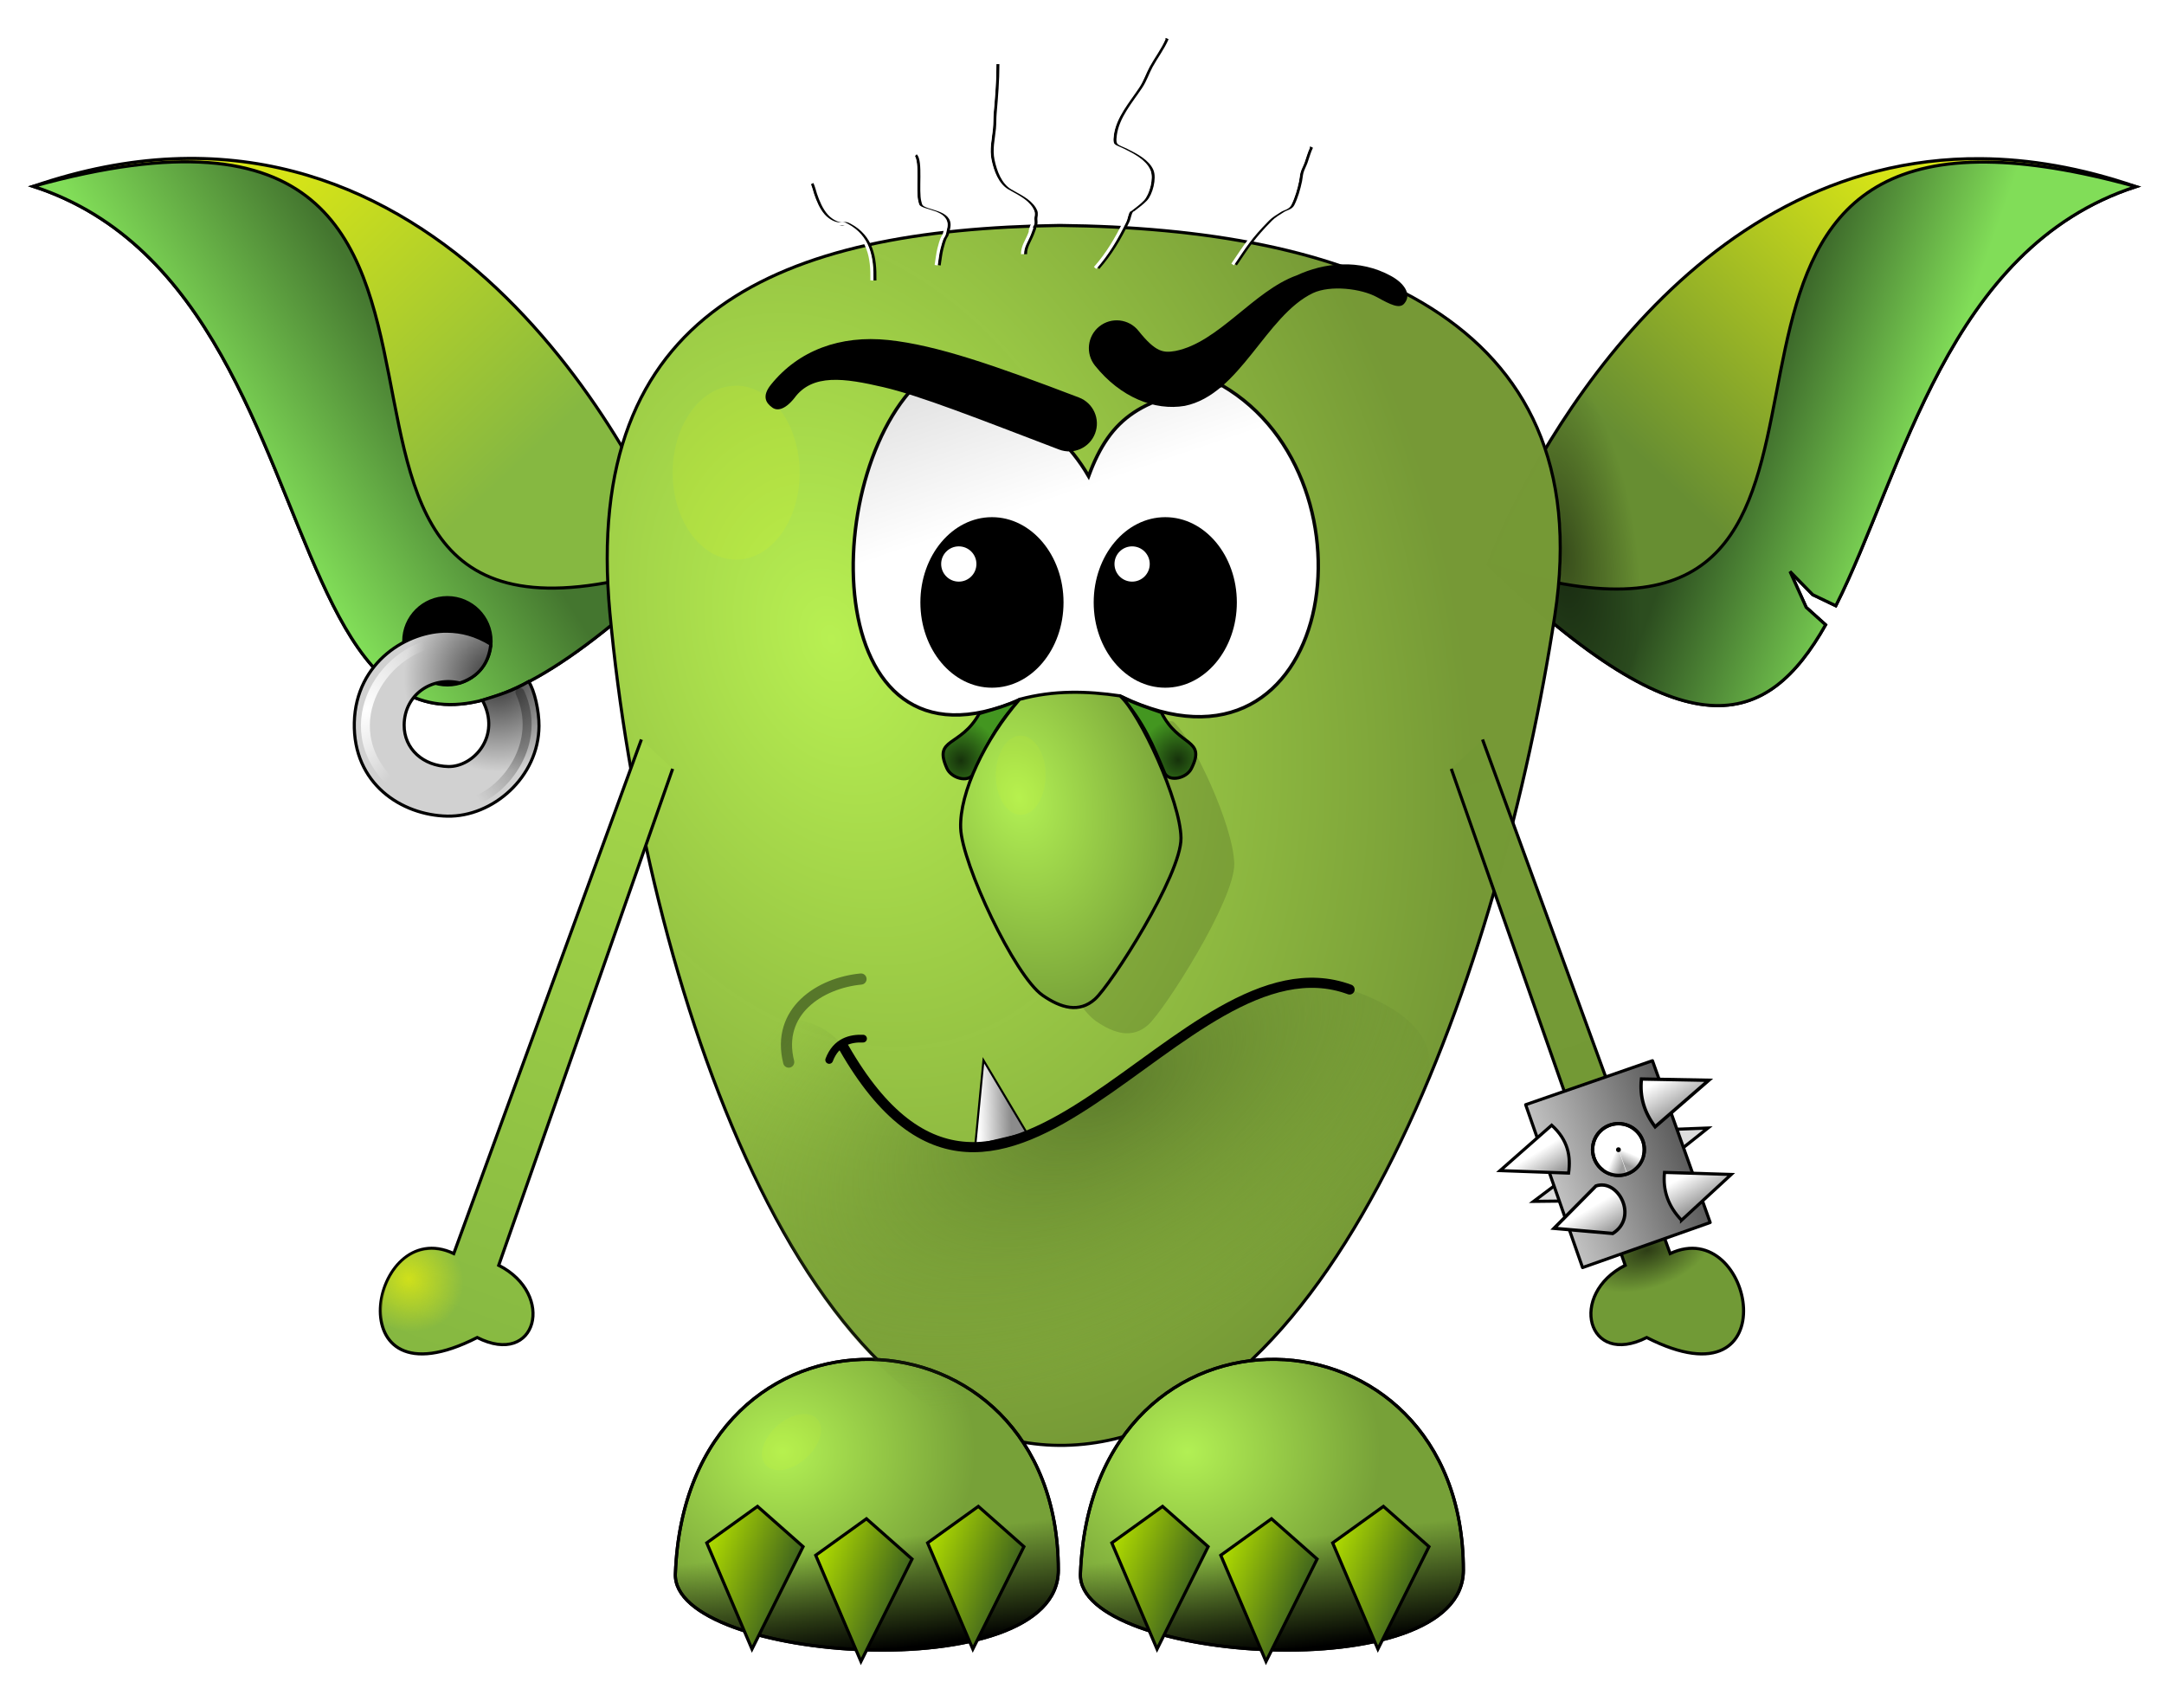 <?xml version="1.0" encoding="UTF-8" standalone="no"?>
<svg
   xmlns:dc="http://purl.org/dc/elements/1.1/"
   xmlns:cc="http://creativecommons.org/ns#"
   xmlns:rdf="http://www.w3.org/1999/02/22-rdf-syntax-ns#"
   xmlns:svg="http://www.w3.org/2000/svg"
   xmlns="http://www.w3.org/2000/svg"
   xmlns:xlink="http://www.w3.org/1999/xlink"
   xmlns:sodipodi="http://sodipodi.sourceforge.net/DTD/sodipodi-0.dtd"
   xmlns:inkscape="http://www.inkscape.org/namespaces/inkscape"
   sodipodi:docname="goblin-blupi.svg"
   inkscape:version="1.0 (4035a4fb49, 2020-05-01)"
   id="svg8"
   version="1.1"
   viewBox="0 0 185 146"
   height="146mm"
   width="185mm">
  <defs
     id="defs2">
    <linearGradient
       id="linearGradient1518"
       inkscape:collect="always">
      <stop
         id="stop1514"
         offset="0"
         style="stop-color:#000000;stop-opacity:1;" />
      <stop
         id="stop1516"
         offset="1"
         style="stop-color:#000000;stop-opacity:0;" />
    </linearGradient>
    <linearGradient
       id="linearGradient1446"
       inkscape:collect="always">
      <stop
         id="stop1442"
         offset="0"
         style="stop-color:#ffffff;stop-opacity:1;" />
      <stop
         id="stop1444"
         offset="1"
         style="stop-color:#ffffff;stop-opacity:0;" />
    </linearGradient>
    <linearGradient
       id="linearGradient1232"
       inkscape:collect="always">
      <stop
         id="stop1228"
         offset="0"
         style="stop-color:#ffffff;stop-opacity:1;" />
      <stop
         id="stop1230"
         offset="1"
         style="stop-color:#9d9d9d;stop-opacity:1" />
    </linearGradient>
    <linearGradient
       id="linearGradient1190"
       inkscape:collect="always">
      <stop
         id="stop1186"
         offset="0"
         style="stop-color:#ffffff;stop-opacity:1;" />
      <stop
         id="stop1188"
         offset="1"
         style="stop-color:#9a9a9a;stop-opacity:1" />
    </linearGradient>
    <linearGradient
       inkscape:collect="always"
       id="linearGradient1337">
      <stop
         style="stop-color:#ffffff;stop-opacity:1;"
         offset="0"
         id="stop1333" />
      <stop
         style="stop-color:#dedede;stop-opacity:1"
         offset="1"
         id="stop1335" />
    </linearGradient>
    <linearGradient
       inkscape:collect="always"
       id="linearGradient1327">
      <stop
         style="stop-color:#8b8b8b;stop-opacity:1"
         offset="0"
         id="stop1323" />
      <stop
         style="stop-color:#ffffff;stop-opacity:1"
         offset="1"
         id="stop1325" />
    </linearGradient>
    <linearGradient
       id="linearGradient4528"
       inkscape:collect="always">
      <stop
         id="stop4524"
         offset="0"
         style="stop-color:#000000;stop-opacity:0.463" />
      <stop
         id="stop4526"
         offset="1"
         style="stop-color:#000000;stop-opacity:0" />
    </linearGradient>
    <linearGradient
       id="linearGradient4518"
       inkscape:collect="always">
      <stop
         id="stop4514"
         offset="0"
         style="stop-color:#cfe01b;stop-opacity:1" />
      <stop
         id="stop4516"
         offset="1"
         style="stop-color:#d0e11a;stop-opacity:0" />
    </linearGradient>
    <linearGradient
       id="linearGradient4506"
       inkscape:collect="always">
      <stop
         id="stop4502"
         offset="0"
         style="stop-color:#000000;stop-opacity:0.606" />
      <stop
         id="stop4504"
         offset="1"
         style="stop-color:#000000;stop-opacity:0" />
    </linearGradient>
    <linearGradient
       inkscape:collect="always"
       id="linearGradient2036">
      <stop
         style="stop-color:#506c26;stop-opacity:0.774"
         offset="0"
         id="stop2032" />
      <stop
         style="stop-color:#739935;stop-opacity:0;"
         offset="1"
         id="stop2034" />
    </linearGradient>
    <linearGradient
       inkscape:collect="always"
       id="linearGradient1998">
      <stop
         style="stop-color:#c3c3c3;stop-opacity:1"
         offset="0"
         id="stop1994" />
      <stop
         style="stop-color:#5b5b5b;stop-opacity:1"
         offset="1"
         id="stop1996" />
    </linearGradient>
    <linearGradient
       inkscape:collect="always"
       id="linearGradient1875">
      <stop
         style="stop-color:#2f2f2f;stop-opacity:1"
         offset="0"
         id="stop1871" />
      <stop
         style="stop-color:#d1d1d1;stop-opacity:1"
         offset="1"
         id="stop1873" />
    </linearGradient>
    <linearGradient
       inkscape:collect="always"
       id="linearGradient1839">
      <stop
         style="stop-color:#16320b;stop-opacity:1"
         offset="0"
         id="stop1835" />
      <stop
         style="stop-color:#439620;stop-opacity:1"
         offset="1"
         id="stop1837" />
    </linearGradient>
    <linearGradient
       id="linearGradient1811"
       inkscape:collect="always">
      <stop
         id="stop1807"
         offset="0"
         style="stop-color:#000000;stop-opacity:0" />
      <stop
         id="stop1809"
         offset="1"
         style="stop-color:#000000;stop-opacity:1" />
    </linearGradient>
    <linearGradient
       inkscape:collect="always"
       id="linearGradient1791">
      <stop
         style="stop-color:#aeda00;stop-opacity:1"
         offset="0"
         id="stop1787" />
      <stop
         style="stop-color:#305321;stop-opacity:1"
         offset="1"
         id="stop1789" />
    </linearGradient>
    <linearGradient
       id="linearGradient1755"
       inkscape:collect="always">
      <stop
         id="stop1751"
         offset="0"
         style="stop-color:#2c4d1f;stop-opacity:1" />
      <stop
         id="stop1753"
         offset="1"
         style="stop-color:#81dd58;stop-opacity:1" />
    </linearGradient>
    <linearGradient
       id="linearGradient1749"
       inkscape:collect="always">
      <stop
         id="stop1745"
         offset="0"
         style="stop-color:#678e32;stop-opacity:1" />
      <stop
         id="stop1747"
         offset="1"
         style="stop-color:#d6e417;stop-opacity:1" />
    </linearGradient>
    <linearGradient
       inkscape:collect="always"
       id="linearGradient1729">
      <stop
         style="stop-color:#719a36;stop-opacity:1"
         offset="0"
         id="stop1725" />
      <stop
         style="stop-color:#759935;stop-opacity:0.996"
         offset="1"
         id="stop1727" />
    </linearGradient>
    <linearGradient
       inkscape:collect="always"
       id="linearGradient1721">
      <stop
         style="stop-color:#86b841;stop-opacity:1;"
         offset="0"
         id="stop1717" />
      <stop
         style="stop-color:#a4d649;stop-opacity:1"
         offset="1"
         id="stop1719" />
    </linearGradient>
    <linearGradient
       inkscape:collect="always"
       id="linearGradient1705">
      <stop
         style="stop-color:#86b841;stop-opacity:1;"
         offset="0"
         id="stop1701" />
      <stop
         style="stop-color:#d6e417;stop-opacity:1"
         offset="1"
         id="stop1703" />
    </linearGradient>
    <linearGradient
       inkscape:collect="always"
       id="linearGradient1697">
      <stop
         style="stop-color:#44762f;stop-opacity:1"
         offset="0"
         id="stop1693" />
      <stop
         style="stop-color:#81dd58;stop-opacity:1"
         offset="1"
         id="stop1695" />
    </linearGradient>
    <linearGradient
       inkscape:collect="always"
       id="linearGradient1417">
      <stop
         style="stop-color:#b2f054;stop-opacity:1"
         offset="0"
         id="stop1413" />
      <stop
         style="stop-color:#77a138;stop-opacity:1"
         offset="1"
         id="stop1415" />
    </linearGradient>
    <linearGradient
       inkscape:collect="always"
       id="linearGradient1409">
      <stop
         style="stop-color:#b8f052;stop-opacity:1"
         offset="0"
         id="stop1405" />
      <stop
         style="stop-color:#759935;stop-opacity:0.996"
         offset="1"
         id="stop1407" />
    </linearGradient>
    <radialGradient
       inkscape:collect="always"
       xlink:href="#linearGradient1409"
       id="radialGradient1411"
       cx="109.663"
       cy="64.977"
       fx="109.663"
       fy="64.977"
       r="40.868"
       gradientTransform="matrix(0.575,1.688,-1.211,0.412,86.736,-157.246)"
       gradientUnits="userSpaceOnUse" />
    <radialGradient
       inkscape:collect="always"
       xlink:href="#linearGradient1417"
       id="radialGradient1419"
       cx="125.767"
       cy="76.112"
       fx="125.767"
       fy="76.112"
       r="9.554"
       gradientTransform="matrix(0.51,1.959,-1.379,0.359,127.943,-205.544)"
       gradientUnits="userSpaceOnUse" />
    <radialGradient
       inkscape:collect="always"
       xlink:href="#linearGradient1417"
       id="radialGradient1427"
       cx="105.47"
       cy="130.007"
       fx="105.47"
       fy="130.007"
       r="16.485"
       gradientTransform="matrix(1,0,0,0.9,-38.569,7.08)"
       gradientUnits="userSpaceOnUse" />
    <filter
       inkscape:collect="always"
       style="color-interpolation-filters:sRGB"
       id="filter1681"
       x="-0.342"
       width="1.684"
       y="-0.307"
       height="1.614">
      <feGaussianBlur
         inkscape:collect="always"
         stdDeviation="0.909"
         id="feGaussianBlur1683" />
    </filter>
    <linearGradient
       inkscape:collect="always"
       xlink:href="#linearGradient1755"
       id="linearGradient1699"
       x1="184.871"
       y1="38.143"
       x2="200.961"
       y2="43.823"
       gradientUnits="userSpaceOnUse"
       gradientTransform="matrix(3.78,0,0,3.78,-147.034,-2.315)" />
    <linearGradient
       inkscape:collect="always"
       xlink:href="#linearGradient1749"
       id="linearGradient1707"
       x1="177.623"
       y1="38.332"
       x2="199.248"
       y2="15.441"
       gradientUnits="userSpaceOnUse"
       gradientTransform="matrix(3.78,0,0,3.78,-147.034,-2.315)" />
    <linearGradient
       inkscape:collect="always"
       xlink:href="#linearGradient1697"
       id="linearGradient1713"
       gradientUnits="userSpaceOnUse"
       x1="186.708"
       y1="34.634"
       x2="200.961"
       y2="43.823"
       gradientTransform="matrix(-1,0,0,1,224.058,-0.613)" />
    <linearGradient
       inkscape:collect="always"
       xlink:href="#linearGradient1705"
       id="linearGradient1715"
       gradientUnits="userSpaceOnUse"
       x1="177.623"
       y1="38.332"
       x2="199.248"
       y2="15.441"
       gradientTransform="matrix(-1,0,0,1,224.058,-0.613)" />
    <linearGradient
       inkscape:collect="always"
       xlink:href="#linearGradient1721"
       id="linearGradient1723"
       x1="75.628"
       y1="122.378"
       x2="95.029"
       y2="71.083"
       gradientUnits="userSpaceOnUse"
       gradientTransform="translate(-38.569,-6.628)" />
    <linearGradient
       inkscape:collect="always"
       xlink:href="#linearGradient1729"
       id="linearGradient1731"
       x1="181.727"
       y1="121.208"
       x2="163.868"
       y2="69.913"
       gradientUnits="userSpaceOnUse"
       gradientTransform="translate(-38.569,-6.628)" />
    <linearGradient
       inkscape:collect="always"
       xlink:href="#linearGradient1791"
       id="linearGradient1793"
       x1="99.118"
       y1="142"
       x2="107.305"
       y2="145.091"
       gradientUnits="userSpaceOnUse"
       gradientTransform="translate(-29.17,-9.092)" />
    <linearGradient
       inkscape:collect="always"
       xlink:href="#linearGradient1791"
       id="linearGradient1797"
       gradientUnits="userSpaceOnUse"
       gradientTransform="translate(-38.485,-10.15)"
       x1="99.118"
       y1="142"
       x2="107.305"
       y2="145.091" />
    <linearGradient
       inkscape:collect="always"
       xlink:href="#linearGradient1791"
       id="linearGradient1801"
       gradientUnits="userSpaceOnUse"
       gradientTransform="translate(-19.605,-10.15)"
       x1="99.118"
       y1="142"
       x2="107.305"
       y2="145.091" />
    <linearGradient
       inkscape:collect="always"
       xlink:href="#linearGradient1811"
       id="linearGradient1805"
       x1="112.782"
       y1="138.388"
       x2="113.952"
       y2="147.703"
       gradientUnits="userSpaceOnUse"
       gradientTransform="translate(-38.569,-6.628)" />
    <linearGradient
       inkscape:collect="always"
       xlink:href="#linearGradient1791"
       id="linearGradient1823"
       gradientUnits="userSpaceOnUse"
       gradientTransform="translate(15.024,-10.15)"
       x1="99.118"
       y1="142"
       x2="107.305"
       y2="145.091" />
    <linearGradient
       inkscape:collect="always"
       xlink:href="#linearGradient1791"
       id="linearGradient1825"
       gradientUnits="userSpaceOnUse"
       gradientTransform="translate(5.458,-9.092)"
       x1="99.118"
       y1="142"
       x2="107.305"
       y2="145.091" />
    <linearGradient
       inkscape:collect="always"
       xlink:href="#linearGradient1791"
       id="linearGradient1827"
       gradientUnits="userSpaceOnUse"
       gradientTransform="translate(-3.857,-10.15)"
       x1="99.118"
       y1="142"
       x2="107.305"
       y2="145.091" />
    <linearGradient
       inkscape:collect="always"
       xlink:href="#linearGradient1811"
       id="linearGradient1829"
       gradientUnits="userSpaceOnUse"
       x1="112.782"
       y1="138.388"
       x2="113.952"
       y2="147.703"
       gradientTransform="translate(-3.94,-6.628)" />
    <radialGradient
       inkscape:collect="always"
       xlink:href="#linearGradient1417"
       id="radialGradient1831"
       gradientUnits="userSpaceOnUse"
       gradientTransform="matrix(1,0,0,0.9,-3.94,7.08)"
       cx="105.47"
       cy="130.007"
       fx="105.47"
       fy="130.007"
       r="16.485" />
    <radialGradient
       inkscape:collect="always"
       xlink:href="#linearGradient1839"
       id="radialGradient1841"
       cx="120.713"
       cy="71.61"
       fx="120.713"
       fy="71.61"
       r="3.393"
       gradientTransform="matrix(1,0,0,1.036,-38.569,-9.164)"
       gradientUnits="userSpaceOnUse" />
    <radialGradient
       inkscape:collect="always"
       xlink:href="#linearGradient1839"
       id="radialGradient1845"
       gradientUnits="userSpaceOnUse"
       gradientTransform="matrix(-0.999,-0.043,-0.044,1.035,224.46,-3.968)"
       cx="120.713"
       cy="71.61"
       fx="120.713"
       fy="71.61"
       r="3.393" />
    <radialGradient
       inkscape:collect="always"
       xlink:href="#linearGradient1875"
       id="radialGradient1877"
       cx="81.118"
       cy="64.566"
       fx="81.118"
       fy="64.566"
       r="8.028"
       gradientTransform="matrix(1,0,0,1.001,-38.569,-6.713)"
       gradientUnits="userSpaceOnUse" />
    <filter
       inkscape:collect="always"
       style="color-interpolation-filters:sRGB"
       id="filter1977"
       x="-0.352"
       width="1.703"
       y="-0.086"
       height="1.171">
      <feGaussianBlur
         inkscape:collect="always"
         stdDeviation="0.358"
         id="feGaussianBlur1979" />
    </filter>
    <linearGradient
       inkscape:collect="always"
       xlink:href="#linearGradient1998"
       id="linearGradient2000"
       x1="194.019"
       y1="98.971"
       x2="205.855"
       y2="98.971"
       gradientUnits="userSpaceOnUse"
       gradientTransform="rotate(-19.554,174.84,277.396)" />
    <radialGradient
       inkscape:collect="always"
       xlink:href="#linearGradient2036"
       id="radialGradient2040"
       cx="133.421"
       cy="97.818"
       fx="133.421"
       fy="97.818"
       r="30.675"
       gradientTransform="matrix(1.166,-0.673,0.362,0.628,-96.21,121.351)"
       gradientUnits="userSpaceOnUse" />
    <filter
       inkscape:collect="always"
       style="color-interpolation-filters:sRGB"
       id="filter2168"
       x="-0.427"
       width="1.855"
       y="-0.312"
       height="1.624">
      <feGaussianBlur
         inkscape:collect="always"
         stdDeviation="1.935"
         id="feGaussianBlur2170" />
    </filter>
    <filter
       inkscape:collect="always"
       style="color-interpolation-filters:sRGB"
       id="filter2208"
       x="-0.256"
       width="1.512"
       y="-0.269"
       height="1.539">
      <feGaussianBlur
         inkscape:collect="always"
         stdDeviation="0.539"
         id="feGaussianBlur2210" />
    </filter>
    <radialGradient
       gradientUnits="userSpaceOnUse"
       gradientTransform="matrix(0.943,-0.334,0.185,0.523,-11.328,99.14)"
       r="5.839"
       fy="104.683"
       fx="140.831"
       cy="104.683"
       cx="140.831"
       id="radialGradient4510"
       xlink:href="#linearGradient4506"
       inkscape:collect="always" />
    <radialGradient
       gradientUnits="userSpaceOnUse"
       gradientTransform="matrix(0.969,0.581,-0.537,0.896,60.119,-8.832)"
       r="4.229"
       fy="109.401"
       fx="34.64"
       cy="109.401"
       cx="34.64"
       id="radialGradient4520"
       xlink:href="#linearGradient4518"
       inkscape:collect="always" />
    <radialGradient
       gradientUnits="userSpaceOnUse"
       gradientTransform="matrix(0.599,-0.082,0.218,1.6,43.652,-14.407)"
       r="10.605"
       fy="45.323"
       fx="133.577"
       cy="45.323"
       cx="133.577"
       id="radialGradient4532"
       xlink:href="#linearGradient4528"
       inkscape:collect="always" />
    <filter
       inkscape:collect="always"
       style="color-interpolation-filters:sRGB"
       id="filter1319"
       x="-0.328"
       width="1.656"
       y="-0.229"
       height="1.458">
      <feGaussianBlur
         inkscape:collect="always"
         stdDeviation="2.574"
         id="feGaussianBlur1321" />
    </filter>
    <linearGradient
       inkscape:collect="always"
       xlink:href="#linearGradient1327"
       id="linearGradient1329"
       x1="86.425"
       y1="94.77"
       x2="83.634"
       y2="94.834"
       gradientUnits="userSpaceOnUse" />
    <linearGradient
       inkscape:collect="always"
       xlink:href="#linearGradient1337"
       id="linearGradient1341"
       x1="88.676"
       y1="43.182"
       x2="84.038"
       y2="29.522"
       gradientUnits="userSpaceOnUse" />
    <linearGradient
       gradientUnits="userSpaceOnUse"
       y2="100.16"
       x2="133.378"
       y1="98.056"
       x1="132.081"
       id="linearGradient1192"
       xlink:href="#linearGradient1190"
       inkscape:collect="always" />
    <linearGradient
       gradientUnits="userSpaceOnUse"
       y2="105.289"
       x2="137.745"
       y1="103.002"
       x1="136.381"
       id="linearGradient1200"
       xlink:href="#linearGradient1190"
       inkscape:collect="always" />
    <linearGradient
       gradientUnits="userSpaceOnUse"
       y2="103.431"
       x2="144.552"
       y1="100.961"
       x1="143.202"
       id="linearGradient1208"
       xlink:href="#linearGradient1190"
       inkscape:collect="always" />
    <linearGradient
       gradientUnits="userSpaceOnUse"
       y2="96.018"
       x2="141.913"
       y1="93.212"
       x1="140.331"
       id="linearGradient1216"
       xlink:href="#linearGradient1190"
       inkscape:collect="always" />
    <linearGradient
       gradientUnits="userSpaceOnUse"
       y2="99.506"
       x2="138.759"
       y1="99.094"
       x1="137.799"
       id="linearGradient1234"
       xlink:href="#linearGradient1232"
       inkscape:collect="always" />
    <linearGradient
       gradientTransform="translate(-185.204,64.82)"
       y2="99.853"
       x2="138.527"
       y1="99.388"
       x1="137.616"
       gradientUnits="userSpaceOnUse"
       id="linearGradient1238"
       xlink:href="#linearGradient1232"
       inkscape:collect="always" />
    <radialGradient
       gradientUnits="userSpaceOnUse"
       gradientTransform="matrix(0.999,0.038,-0.074,1.964,5.12,-68.644)"
       r="4.496"
       fy="68.711"
       fx="70.371"
       cy="68.711"
       cx="70.371"
       id="radialGradient1448"
       xlink:href="#linearGradient1446"
       inkscape:collect="always" />
    <filter
       height="1.047"
       y="-0.024"
       width="1.103"
       x="-0.051"
       id="filter1510"
       style="color-interpolation-filters:sRGB"
       inkscape:collect="always">
      <feGaussianBlur
         id="feGaussianBlur1512"
         stdDeviation="0.129"
         inkscape:collect="always" />
    </filter>
    <linearGradient
       gradientUnits="userSpaceOnUse"
       y2="63.724"
       x2="71.587"
       y1="68.502"
       x1="68.94"
       id="linearGradient1520"
       xlink:href="#linearGradient1518"
       inkscape:collect="always" />
  </defs>
  <sodipodi:namedview
     inkscape:object-paths="true"
     inkscape:snap-global="false"
     inkscape:window-maximized="0"
     inkscape:window-y="179"
     inkscape:window-x="489"
     inkscape:window-height="1429"
     inkscape:window-width="2719"
     showgrid="false"
     inkscape:document-rotation="0"
     inkscape:current-layer="layer2"
     inkscape:document-units="mm"
     inkscape:cy="275.90551"
     inkscape:cx="349.6063"
     inkscape:zoom="2.1692209"
     inkscape:pageshadow="2"
     inkscape:pageopacity="0.0"
     borderopacity="1.0"
     bordercolor="#666666"
     pagecolor="#ffffff"
     id="base"
     showguides="false" />
  <g
     inkscape:groupmode="layer"
     id="layer2"
     inkscape:label="Smiley"
     style="display:inline">
    <path
       transform="scale(0.265)"
       d="M 639.059 51.184 C 544.337 50.428 493.07 148.435 480.045 182.082 C 544.371 244.171 570.171 234.647 588.941 201.549 L 582.676 195.91 L 577.461 184.338 L 584.795 191.834 L 592.238 195.398 C 613.859 152.568 628.079 79.976 689.072 60.203 C 671.223 54.076 654.558 51.307 639.059 51.184 z "
       style="fill:url(#linearGradient1707);fill-opacity:1;stroke:#000000;stroke-width:1px;stroke-linecap:butt;stroke-linejoin:miter;stroke-opacity:1"
       id="path1389" />
    <path
       transform="scale(0.265)"
       d="M 641.08 52.285 C 525.744 50.959 624.723 229.173 480.045 182.082 C 544.371 244.171 570.171 234.647 588.941 201.549 L 582.676 195.91 L 577.461 184.338 L 584.795 191.834 L 592.238 195.398 C 613.859 152.568 628.079 79.976 689.072 60.203 C 669.895 54.88 654.118 52.435 641.08 52.285 z "
       style="fill:url(#linearGradient1699);fill-opacity:1;stroke:#000000;stroke-width:1px;stroke-linecap:butt;stroke-linejoin:miter;stroke-opacity:1"
       id="path1391" />
    <path
       sodipodi:nodetypes="ccc"
       id="path1709"
       d="M 58.143,48.176 C 54.133,37.817 36.422,4.4 2.838,15.929 33.248,25.787 19.714,85.269 58.143,48.176 Z"
       style="fill:url(#linearGradient1715);fill-opacity:1;stroke:#000000;stroke-width:0.265px;stroke-linecap:butt;stroke-linejoin:miter;stroke-opacity:1" />
    <path
       style="fill:url(#linearGradient1713);fill-opacity:1;stroke:#000000;stroke-width:0.265px;stroke-linecap:butt;stroke-linejoin:miter;stroke-opacity:1"
       d="M 58.143,48.176 C 15.537,62.044 52.797,2.061 2.838,15.929 33.248,25.787 19.714,85.269 58.143,48.176 Z"
       id="path1711"
       sodipodi:nodetypes="ccc" />
    <path
       sodipodi:nodetypes="cszsc"
       id="path1285"
       d="M 90.588,19.271 C 114.982,19.521 136.868,26.841 132.923,52.604 128.349,82.47 114.48,122.422 91.59,123.531 68.7,124.64 55.082,84.183 52.137,52.374 49.742,26.502 66.695,19.605 90.588,19.271 Z"
       style="fill:url(#radialGradient1411);fill-opacity:1;stroke:#000000;stroke-width:0.265px;stroke-linecap:butt;stroke-linejoin:miter;stroke-opacity:1" />
    <path
       sodipodi:nodetypes="cssssccc"
       id="path1143"
       d="m 91.715,61.979 c -2.944,3.378 -5.144,7.967 -5.036,11.005 0.108,3.038 4.611,12.637 7.007,14.297 1.567,1.086 3.114,1.529 4.469,0.328 1.355,-1.201 7.403,-10.629 7.36,-13.78 -0.043,-3.15 -3.497,-10.646 -5.213,-12.148 -2.848,-0.418 -5.664,-0.492 -8.587,0.298 z"
       style="fill:#000000;fill-opacity:1;stroke:none;stroke-width:0.267;stroke-linecap:butt;stroke-linejoin:miter;stroke-miterlimit:4;stroke-dasharray:none;stroke-opacity:1;filter:url(#filter1319);opacity:0.373" />
    <path
       style="fill:url(#linearGradient1341);fill-opacity:1;stroke:#040404;stroke-width:0.294;stroke-linecap:butt;stroke-linejoin:miter;stroke-miterlimit:4;stroke-dasharray:none;stroke-opacity:1"
       d="m 95.876,59.557 c -2.108,0.28 -6.515,0.722 -8.649,0.233 -17.647,7.733 -17.313,-20.564 -7.828,-27.863 5.424,1.732 10.521,3.366 13.665,8.778 1.881,-5.109 4.595,-6.791 11.418,-7.752 13.898,8.103 9.602,35.354 -8.606,26.603 z"
       id="path1331"
       sodipodi:nodetypes="cccccc" />
    <path
       sodipodi:nodetypes="sss"
       id="path1299"
       d="m 57.737,134.54 c 0.924,-25.042 32.74,-23.761 32.742,-0.32 9.2e-4,10.219 -33.02,7.843 -32.742,0.32 z"
       style="fill:url(#radialGradient1427);fill-opacity:1;stroke:#000000;stroke-width:0.265px;stroke-linecap:butt;stroke-linejoin:miter;stroke-opacity:1" />
    <path
       sodipodi:nodetypes="ccccc"
       id="path1333"
       d="m 54.832,63.214 -16.04,43.943 c -7.174,-3.373 -10.22,13.409 2.004,7.177 5.1,2.576 6.719,-3.696 1.839,-6.175 L 57.505,65.72"
       style="fill:url(#linearGradient1723);fill-opacity:1;stroke:#000000;stroke-width:0.265px;stroke-linecap:butt;stroke-linejoin:miter;stroke-opacity:1" />
    <path
       style="fill:url(#linearGradient1731);fill-opacity:1;stroke:#000000;stroke-width:0.265px;stroke-linecap:butt;stroke-linejoin:miter;stroke-opacity:1"
       d="m 126.742,63.214 16.04,43.943 c 7.174,-3.373 10.22,13.409 -2.004,7.177 -5.1,2.576 -6.719,-3.696 -1.839,-6.175 L 124.069,65.72"
       id="path1339"
       sodipodi:nodetypes="ccccc" />
    <path
       sodipodi:nodetypes="csccc"
       id="path1971"
       d="m 83.716,61 c -1.602,2.913 -3.956,2.026 -2.765,4.679 0.375,0.835 1.772,1.239 2.243,0.52 1.169,-2.471 1.945,-4.195 3.988,-6.41 -1.062,0.548 -2.638,0.953 -3.466,1.211 z"
       style="fill:url(#radialGradient1841);fill-opacity:1;stroke:#000000;stroke-width:0.265px;stroke-linecap:butt;stroke-linejoin:miter;stroke-opacity:1" />
    <path
       style="color:#000000;font-style:normal;font-variant:normal;font-weight:normal;font-stretch:normal;font-size:medium;line-height:normal;font-family:sans-serif;font-variant-ligatures:normal;font-variant-position:normal;font-variant-caps:normal;font-variant-numeric:normal;font-variant-alternates:normal;font-variant-east-asian:normal;font-feature-settings:normal;font-variation-settings:normal;text-indent:0;text-align:start;text-decoration:none;text-decoration-line:none;text-decoration-style:solid;text-decoration-color:#000000;letter-spacing:normal;word-spacing:normal;text-transform:none;writing-mode:lr-tb;direction:ltr;text-orientation:mixed;dominant-baseline:auto;baseline-shift:baseline;text-anchor:start;white-space:normal;shape-padding:0;shape-margin:0;inline-size:0;clip-rule:nonzero;display:inline;overflow:visible;visibility:visible;opacity:1;isolation:auto;mix-blend-mode:normal;color-interpolation:sRGB;color-interpolation-filters:linearRGB;solid-color:#000000;solid-opacity:1;vector-effect:none;fill:#000000;fill-opacity:1;fill-rule:nonzero;stroke:none;stroke-width:4.763;stroke-linecap:round;stroke-linejoin:round;stroke-miterlimit:4;stroke-dasharray:none;stroke-dashoffset:0;stroke-opacity:1;color-rendering:auto;image-rendering:auto;shape-rendering:auto;text-rendering:auto;enable-background:accumulate;stop-color:#000000;stop-opacity:1"
       d="m 114.73,22.599 c -1.386,0.04 -2.716,0.403 -3.871,0.939 -3.682,1.317 -6.69,5.741 -10.375,6.463 -1.02,0.175 -1.675,0.129 -3.156,-1.723 -0.821,-1.028 -2.32,-1.195 -3.348,-0.373 -1.027,0.822 -1.193,2.321 -0.371,3.348 2.176,2.719 5.113,3.882 7.68,3.441 4.734,-0.97 6.901,-7.702 10.956,-9.642 1.5,-0.697 4.127,-0.391 5.481,0.355 1.152,0.635 1.95,1.043 2.348,0.512 0.606,-0.738 0.01,-1.686 -1.142,-2.321 -1.375,-0.758 -2.815,-1.04 -4.201,-1 z"
       id="path1403"
       sodipodi:nodetypes="sccccccccccs" />
    <path
       sodipodi:nodetypes="cc"
       id="path1735"
       d="m 94.343,84.646 c 3.509,0.334 7.268,2.757 6.182,7.101"
       style="fill:none;stroke:#57772a;stroke-width:0.953;stroke-linecap:round;stroke-linejoin:round;stroke-miterlimit:4;stroke-dasharray:none;stroke-opacity:1;filter:url(#filter1681)"
       transform="matrix(-1,0,0,1,167.95,-0.957)" />
    <ellipse
       style="fill:#000000;fill-opacity:1;stroke:none;stroke-width:0.865;stroke-linecap:round;stroke-linejoin:round;stroke-miterlimit:4;stroke-dasharray:none;stroke-opacity:1"
       id="path1765"
       cx="84.802"
       cy="51.497"
       rx="6.119"
       ry="7.289" />
    <circle
       cy="48.211"
       cx="81.967"
       id="path1307"
       style="opacity:1;fill:#ffffff;fill-opacity:1;stroke-width:0.06;stroke-linecap:round;stroke-linejoin:round"
       r="1.507" />
    <ellipse
       ry="7.289"
       rx="6.119"
       cy="51.497"
       cx="99.619"
       id="ellipse1771"
       style="fill:#000000;fill-opacity:1;stroke:none;stroke-width:0.865;stroke-linecap:round;stroke-linejoin:round;stroke-miterlimit:4;stroke-dasharray:none;stroke-opacity:1" />
    <circle
       r="1.507"
       style="opacity:1;fill:#ffffff;fill-opacity:1;stroke-width:0.06;stroke-linecap:round;stroke-linejoin:round"
       id="circle1773"
       cx="96.784"
       cy="48.211" />
    <path
       style="fill:none;stroke:#000000;stroke-width:0.265px;stroke-linecap:butt;stroke-linejoin:miter;stroke-opacity:1"
       d="m 87.671,21.728 c -0.018,-0.636 0.37,-1.14 0.591,-1.713 0.518,-1.346 -0.203,0.491 0.177,-0.65 0.028,-0.084 0.099,-0.15 0.118,-0.236 0.029,-0.133 -0.024,-0.39 0,-0.532 0.052,-0.31 0.066,-0.473 -0.118,-0.768 -0.464,-0.742 -1.35,-1.106 -2.068,-1.536 -0.877,-0.526 -1.275,-1.655 -1.477,-2.599 -0.2,-0.934 0.031,-1.799 0.118,-2.717 0.041,-0.432 0.021,-0.868 0.059,-1.3 0.122,-1.402 0.236,-2.788 0.236,-4.194"
       id="path1777" />
    <path
       style="fill:none;stroke:#000000;stroke-width:0.265px;stroke-linecap:butt;stroke-linejoin:miter;stroke-opacity:1"
       d="m 80.287,22.673 c 0.079,-0.473 0.118,-0.954 0.236,-1.418 0.411,-1.606 0.37,-0.58 0.591,-1.831 0.249,-1.408 -2.022,-1.285 -2.363,-1.831 -0.066,-0.106 -0.085,-0.234 -0.118,-0.354 -0.248,-0.909 0.15,-3.453 -0.354,-3.958"
       id="path1779" />
    <path
       style="fill:none;stroke:#000000;stroke-width:0.265px;stroke-linecap:butt;stroke-linejoin:miter;stroke-opacity:1"
       d="m 74.793,23.972 c 0.04,-1.995 -0.276,-3.729 -2.127,-4.726 -0.488,-0.263 -0.426,-0.051 -0.827,-0.118 -0.438,-0.073 -0.889,-0.38 -1.181,-0.709 -0.442,-0.498 -0.736,-1.205 -0.945,-1.831 -0.049,-0.146 -0.174,-0.644 -0.295,-0.886"
       id="path1781" />
    <path
       style="fill:none;stroke:#000000;stroke-width:0.265px;stroke-linecap:butt;stroke-linejoin:miter;stroke-opacity:1"
       d="m 93.874,22.909 c 1.064,-1.204 1.834,-2.516 2.54,-3.958 0.148,-0.302 0.153,-0.676 0.354,-0.945 0.026,-0.035 0.084,-0.032 0.118,-0.059 0.36,-0.288 0.744,-0.553 1.063,-0.886 0.46,-0.479 0.811,-1.828 0.532,-2.481 -0.351,-0.818 -1.386,-1.343 -2.127,-1.713 -0.862,-0.431 -1.156,-0.297 -1.004,-1.359 0.22,-1.537 1.356,-2.831 2.186,-4.076 0.376,-0.563 0.565,-1.184 0.886,-1.772 0.437,-0.801 0.998,-1.521 1.359,-2.363"
       id="path1783" />
    <path
       style="fill:none;stroke:#000000;stroke-width:0.265px;stroke-linecap:butt;stroke-linejoin:miter;stroke-opacity:1"
       d="m 105.629,22.614 c 1.105,-1.625 1.453,-2.25 3.013,-3.84 0.306,-0.312 0.695,-0.532 1.063,-0.768 0.262,-0.168 0.666,-0.21 0.827,-0.532 0.308,-0.616 0.507,-1.332 0.65,-2.008 0.049,-0.234 0.057,-0.477 0.118,-0.709 0.081,-0.308 0.247,-0.587 0.354,-0.886 0.151,-0.424 0.273,-0.9 0.473,-1.3"
       id="path1785" />
    <path
       style="fill:url(#linearGradient1805);fill-opacity:1;stroke:#000000;stroke-width:0.265px;stroke-linecap:butt;stroke-linejoin:miter;stroke-opacity:1"
       d="m 57.737,134.54 c 0.924,-25.042 32.74,-23.761 32.742,-0.32 9.2e-4,10.219 -33.02,7.843 -32.742,0.32 z"
       id="path1803"
       sodipodi:nodetypes="sss" />
    <path
       sodipodi:nodetypes="ccccc"
       style="fill:url(#linearGradient1797);fill-opacity:1;stroke:#000000;stroke-width:0.265px;stroke-linecap:butt;stroke-linejoin:miter;stroke-opacity:1"
       d="m 60.42,131.888 4.338,-3.121 3.898,3.443 -4.369,8.757 z"
       id="path1795" />
    <path
       id="path1341"
       d="m 69.735,132.947 4.338,-3.121 3.898,3.443 -4.369,8.757 z"
       style="fill:url(#linearGradient1793);fill-opacity:1;stroke:#000000;stroke-width:0.265px;stroke-linecap:butt;stroke-linejoin:miter;stroke-opacity:1"
       sodipodi:nodetypes="ccccc" />
    <path
       id="path1799"
       d="m 79.3,131.888 4.338,-3.121 3.898,3.443 -4.369,8.757 z"
       style="fill:url(#linearGradient1801);fill-opacity:1;stroke:#000000;stroke-width:0.265px;stroke-linecap:butt;stroke-linejoin:miter;stroke-opacity:1"
       sodipodi:nodetypes="ccccc" />
    <path
       style="fill:url(#radialGradient1831);fill-opacity:1;stroke:#000000;stroke-width:0.265px;stroke-linecap:butt;stroke-linejoin:miter;stroke-opacity:1"
       d="m 92.365,134.54 c 0.924,-25.042 32.74,-23.761 32.742,-0.32 9.2e-4,10.219 -33.02,7.843 -32.742,0.32 z"
       id="path1813"
       sodipodi:nodetypes="sss" />
    <path
       sodipodi:nodetypes="sss"
       id="path1815"
       d="m 92.365,134.54 c 0.924,-25.042 32.74,-23.761 32.742,-0.32 9.2e-4,10.219 -33.02,7.843 -32.742,0.32 z"
       style="fill:url(#linearGradient1829);fill-opacity:1;stroke:#000000;stroke-width:0.265px;stroke-linecap:butt;stroke-linejoin:miter;stroke-opacity:1" />
    <path
       id="path1817"
       d="m 95.048,131.888 4.338,-3.121 3.898,3.443 -4.369,8.757 z"
       style="fill:url(#linearGradient1827);fill-opacity:1;stroke:#000000;stroke-width:0.265px;stroke-linecap:butt;stroke-linejoin:miter;stroke-opacity:1"
       sodipodi:nodetypes="ccccc" />
    <path
       sodipodi:nodetypes="ccccc"
       style="fill:url(#linearGradient1825);fill-opacity:1;stroke:#000000;stroke-width:0.265px;stroke-linecap:butt;stroke-linejoin:miter;stroke-opacity:1"
       d="m 104.363,132.947 4.338,-3.121 3.898,3.443 -4.369,8.757 z"
       id="path1819" />
    <path
       sodipodi:nodetypes="ccccc"
       style="fill:url(#linearGradient1823);fill-opacity:1;stroke:#000000;stroke-width:0.265px;stroke-linecap:butt;stroke-linejoin:miter;stroke-opacity:1"
       d="m 113.929,131.888 4.338,-3.121 3.898,3.443 -4.369,8.757 z"
       id="path1821" />
    <path
       style="fill:url(#radialGradient1845);fill-opacity:1;stroke:#000000;stroke-width:0.265px;stroke-linecap:butt;stroke-linejoin:miter;stroke-opacity:1"
       d="m 99.288,60.906 c 1.476,2.979 3.865,2.193 2.562,4.793 -0.41,0.818 -1.824,1.162 -2.263,0.423 -1.063,-2.519 -1.764,-4.275 -3.71,-6.575 1.038,0.592 2.595,1.065 3.411,1.358 z"
       id="path1843"
       sodipodi:nodetypes="csccc" />
    <path
       style="fill:url(#radialGradient1419);fill-opacity:1;stroke:#000000;stroke-width:0.267;stroke-linecap:butt;stroke-linejoin:miter;stroke-miterlimit:4;stroke-dasharray:none;stroke-opacity:1"
       d="m 87.163,59.781 c -2.944,3.378 -5.144,7.967 -5.036,11.005 0.108,3.038 4.611,12.637 7.007,14.297 1.567,1.086 3.114,1.529 4.469,0.328 1.355,-1.201 7.403,-10.629 7.36,-13.78 -0.043,-3.15 -3.497,-10.646 -5.213,-12.148 -2.848,-0.418 -5.664,-0.492 -8.587,0.298 z"
       id="path1948"
       sodipodi:nodetypes="cssssccc" />
    <circle
       style="fill:#000000;fill-opacity:1;stroke:#000000;stroke-width:0.294;stroke-linecap:round;stroke-linejoin:round;stroke-miterlimit:4;stroke-dasharray:none;stroke-opacity:1"
       id="path1847"
       cx="38.248"
       cy="54.818"
       r="3.718" />
    <path
       style="fill:url(#radialGradient1877);fill-opacity:1;stroke:#000000;stroke-width:0.265px;stroke-linecap:butt;stroke-linejoin:miter;stroke-opacity:1"
       d="m 41.961,55.063 c -1.316,-0.794 -2.479,-1.093 -3.734,-1.108 -3.3,-0.042 -7.811,2.569 -7.937,7.811 -0.125,5.242 4.052,7.916 7.937,7.999 3.885,0.084 7.825,-3.33 7.853,-7.707 0.008,-1.259 -0.38,-3.051 -0.884,-3.797 -1.419,0.833 -2.397,1.09 -3.96,1.592 1.663,3.079 -0.774,5.714 -2.905,5.672 -2.13,-0.042 -3.797,-1.5 -3.78,-3.551 0.021,-2.611 2.374,-4.165 4.762,-3.592 2.064,-0.674 2.513,-2.214 2.648,-3.319 z"
       id="path1869"
       sodipodi:nodetypes="cssssccsscc" />
    <path
       transform="rotate(-153.613,56.883,69.714)"
       sodipodi:nodetypes="cc"
       id="path1981"
       d="m 72.097,63.576 c -1.963,1.838 -3.133,7.038 0.606,10.046"
       style="fill:none;stroke:url(#linearGradient1520);stroke-width:0.765;stroke-linecap:round;stroke-linejoin:round;stroke-miterlimit:4;stroke-dasharray:none;stroke-opacity:0.3;filter:url(#filter1977)" />
    <path
       style="fill:none;stroke:url(#radialGradient1448);stroke-width:0.765;stroke-linecap:round;stroke-linejoin:round;stroke-miterlimit:4;stroke-dasharray:none;stroke-opacity:1;filter:url(#filter1510)"
       d="m 74.302,61.818 c -4.659,2.406 -6.323,10.58 1.327,13.189"
       id="path1879"
       sodipodi:nodetypes="cc"
       transform="rotate(16.988,78.788,-65.691)" />
    <path
       id="path2012"
       d="m 138.096,102.618 -6.987,0.077 5.541,-4.169 z"
       style="fill:#dddddd;stroke:#000000;stroke-width:0.268;stroke-linecap:butt;stroke-linejoin:miter;stroke-miterlimit:4;stroke-dasharray:none;stroke-opacity:1;fill-opacity:1" />
    <path
       style="fill:#dddddd;stroke:#000000;stroke-width:0.268;stroke-linecap:butt;stroke-linejoin:miter;stroke-miterlimit:4;stroke-dasharray:none;stroke-opacity:1;fill-opacity:1"
       d="m 140.541,100.774 5.47,-4.348 -6.929,0.26 z"
       id="path2010" />
    <path
       style="fill:url(#linearGradient2000);fill-opacity:1;stroke:#000000;stroke-width:0.265;stroke-linecap:round;stroke-linejoin:round;stroke-miterlimit:4;stroke-dasharray:none;stroke-opacity:1"
       d="m 135.293,108.353 10.91,-3.853 -4.934,-13.829 -10.841,3.761 z"
       id="path1992"
       sodipodi:nodetypes="ccccc" />
    <path
       style="fill:url(#linearGradient1192);stroke:#000000;stroke-width:0.268;stroke-linecap:butt;stroke-linejoin:miter;stroke-miterlimit:4;stroke-dasharray:none;stroke-opacity:1;fill-opacity:1"
       d="m 134.098,100.277 -5.853,-0.213 4.407,-3.878 c 1.409,1.274 1.646,2.662 1.447,4.091 z"
       id="path2002"
       sodipodi:nodetypes="ccccc" />
    <path
       id="path2004"
       d="m 137.873,105.439 -5.017,-0.441 3.582,-3.62 c 1.901,-0.654 3.661,2.667 1.435,4.061 z"
       style="fill:url(#linearGradient1200);stroke:#000000;stroke-width:0.287;stroke-linecap:butt;stroke-linejoin:miter;stroke-miterlimit:4;stroke-dasharray:none;stroke-opacity:1;fill-opacity:1"
       sodipodi:nodetypes="ccccc" />
    <path
       id="path2008"
       d="m 143.755,104.307 4.246,-3.913 -5.704,-0.175 c -0.159,1.591 0.355,2.944 1.458,4.087 z"
       style="fill:url(#linearGradient1208);stroke:#000000;stroke-width:0.268;stroke-linecap:butt;stroke-linejoin:miter;stroke-miterlimit:4;stroke-dasharray:none;stroke-opacity:1;fill-opacity:1"
       sodipodi:nodetypes="cccc" />
    <path
       style="fill:url(#radialGradient2040);fill-opacity:1;stroke:none;stroke-width:0.265px;stroke-linecap:butt;stroke-linejoin:miter;stroke-opacity:1"
       d="m 61.135,92.638 c -1.974,-5.623 7.707,-7.734 10.999,-3.094 3.292,4.64 4.262,7.812 11.241,8.358 9.384,0.734 21.2,-16.931 32.001,-13.32 5.687,1.902 7.676,4.883 6.54,7.872 -5.268,13.85 -16.876,31.245 -31.078,31.245 -18.245,0 -26.574,-23.942 -29.703,-31.061 z"
       id="path2030"
       sodipodi:nodetypes="csssssc" />
    <path
       style="fill:url(#linearGradient1329);stroke:#000000;stroke-width:0.175px;stroke-linecap:butt;stroke-linejoin:miter;stroke-opacity:1;fill-opacity:1"
       d="m 83.376,97.901 0.7,-7.267 3.712,6.222 z"
       id="path1741" />
    <path
       sodipodi:nodetypes="cc"
       style="fill:none;stroke:#000000;stroke-width:0.661;stroke-linecap:round;stroke-linejoin:round;stroke-miterlimit:4;stroke-dasharray:none;stroke-opacity:1"
       d="m 73.782,88.784 c -1.05,-0.042 -2.296,0.241 -2.895,1.821"
       id="path1743" />
    <ellipse
       style="opacity:0.361;fill:#f5ff00;fill-opacity:0.774;fill-rule:evenodd;stroke:none;stroke-width:0.235;stroke-linecap:round;stroke-linejoin:round;stroke-miterlimit:4;stroke-dasharray:none;stroke-opacity:0.996;filter:url(#filter2168)"
       id="path2042"
       cx="62.935"
       cy="40.407"
       rx="5.43"
       ry="7.435" />
    <path
       style="color:#000000;font-style:normal;font-variant:normal;font-weight:normal;font-stretch:normal;font-size:medium;line-height:normal;font-family:sans-serif;font-variant-ligatures:normal;font-variant-position:normal;font-variant-caps:normal;font-variant-numeric:normal;font-variant-alternates:normal;font-variant-east-asian:normal;font-feature-settings:normal;font-variation-settings:normal;text-indent:0;text-align:start;text-decoration:none;text-decoration-line:none;text-decoration-style:solid;text-decoration-color:#000000;letter-spacing:normal;word-spacing:normal;text-transform:none;writing-mode:lr-tb;direction:ltr;text-orientation:mixed;dominant-baseline:auto;baseline-shift:baseline;text-anchor:start;white-space:normal;shape-padding:0;shape-margin:0;inline-size:0;clip-rule:nonzero;display:inline;overflow:visible;visibility:visible;opacity:1;isolation:auto;mix-blend-mode:normal;color-interpolation:sRGB;color-interpolation-filters:linearRGB;solid-color:#000000;solid-opacity:1;vector-effect:none;fill:#000000;fill-opacity:1;fill-rule:nonzero;stroke:none;stroke-width:4.763;stroke-linecap:round;stroke-linejoin:round;stroke-miterlimit:4;stroke-dasharray:none;stroke-dashoffset:0;stroke-opacity:1;color-rendering:auto;image-rendering:auto;shape-rendering:auto;text-rendering:auto;enable-background:accumulate;stop-color:#000000;stop-opacity:1"
       d="m 75.951,29.066 c -4.133,-0.436 -7.689,0.89 -10.043,3.814 -0.824,1.024 -0.38,1.588 0.069,1.922 0.419,0.356 1.104,0.258 1.929,-0.767 1.545,-2.127 4.293,-1.711 7.604,-0.942 3.108,0.722 7.953,2.633 15.033,5.336 1.229,0.469 2.605,-0.146 3.074,-1.375 0.469,-1.229 -0.146,-2.605 -1.375,-3.074 -7.157,-2.732 -12.158,-4.478 -16.291,-4.914 z"
       id="path1399"
       sodipodi:nodetypes="scccscccs" />
    <ellipse
       ry="7.435"
       rx="5.43"
       cy="76.608"
       cx="126.734"
       id="ellipse2172"
       style="opacity:0.3;fill:#f5ff00;fill-opacity:0.774;fill-rule:evenodd;stroke:none;stroke-width:0.235;stroke-linecap:round;stroke-linejoin:round;stroke-miterlimit:4;stroke-dasharray:none;stroke-opacity:0.996;filter:url(#filter2168)"
       transform="matrix(0.392,0,0,0.456,37.582,31.338)" />
    <ellipse
       transform="matrix(0.659,0.752,-0.749,0.662,-38.569,-6.628)"
       style="opacity:0.3;mix-blend-mode:normal;fill:#f5ff00;fill-opacity:0.774;fill-rule:evenodd;stroke:none;stroke-width:0.086;stroke-linecap:round;stroke-linejoin:round;stroke-miterlimit:4;stroke-dasharray:none;stroke-opacity:0.996;filter:url(#filter2208)"
       id="ellipse2174"
       cx="167.705"
       cy="5.723"
       rx="1.851"
       ry="2.951" />
    <path
       style="fill:none;stroke:#000000;stroke-width:0.865;stroke-linecap:round;stroke-linejoin:round;stroke-miterlimit:4;stroke-dasharray:none;stroke-opacity:1"
       d="M 72.135,89.544 C 85.722,113.291 100.962,79.265 115.376,84.582"
       id="path1733"
       sodipodi:nodetypes="cc" />
    <path
       id="path2261"
       d="m 87.419,21.724 c -0.018,-0.636 0.37,-1.14 0.591,-1.713 0.518,-1.346 -0.203,0.491 0.177,-0.65 0.028,-0.084 0.099,-0.15 0.118,-0.236 0.029,-0.133 -0.024,-0.39 0,-0.532 0.052,-0.31 0.066,-0.473 -0.118,-0.768 -0.464,-0.742 -1.35,-1.106 -2.068,-1.536 -0.877,-0.526 -1.275,-1.655 -1.477,-2.599 -0.2,-0.934 0.031,-1.799 0.118,-2.717 0.041,-0.432 0.021,-0.868 0.059,-1.3 0.122,-1.402 0.236,-2.788 0.236,-4.194"
       style="fill:none;stroke:#ffffff;stroke-width:0.265;stroke-linecap:butt;stroke-linejoin:miter;stroke-miterlimit:4;stroke-dasharray:none;stroke-opacity:1" />
    <path
       id="path2263"
       d="m 80.035,22.669 c 0.079,-0.473 0.118,-0.954 0.236,-1.418 0.411,-1.606 0.37,-0.58 0.591,-1.831 0.249,-1.408 -2.022,-1.285 -2.363,-1.831 -0.066,-0.106 -0.085,-0.234 -0.118,-0.354 -0.248,-0.909 0.15,-3.453 -0.354,-3.958"
       style="fill:none;stroke:#ffffff;stroke-width:0.265;stroke-linecap:butt;stroke-linejoin:miter;stroke-miterlimit:4;stroke-dasharray:none;stroke-opacity:1" />
    <path
       id="path2265"
       d="m 74.541,23.969 c 0.04,-1.995 -0.276,-3.729 -2.127,-4.726 -0.488,-0.263 -0.426,-0.051 -0.827,-0.118 -0.438,-0.073 -0.889,-0.38 -1.181,-0.709 -0.442,-0.498 -0.736,-1.205 -0.945,-1.831 -0.049,-0.146 -0.174,-0.644 -0.295,-0.886"
       style="fill:none;stroke:#ffffff;stroke-width:0.265;stroke-linecap:butt;stroke-linejoin:miter;stroke-miterlimit:4;stroke-dasharray:none;stroke-opacity:1" />
    <path
       id="path2267"
       d="m 93.621,22.905 c 1.064,-1.204 1.834,-2.516 2.54,-3.958 0.148,-0.302 0.153,-0.676 0.354,-0.945 0.026,-0.035 0.084,-0.032 0.118,-0.059 0.36,-0.288 0.744,-0.553 1.063,-0.886 0.46,-0.479 0.811,-1.828 0.532,-2.481 -0.351,-0.818 -1.386,-1.343 -2.127,-1.713 -0.862,-0.431 -1.156,-0.297 -1.004,-1.359 0.22,-1.537 1.356,-2.831 2.186,-4.076 0.376,-0.563 0.565,-1.184 0.886,-1.772 0.437,-0.801 0.998,-1.521 1.359,-2.363"
       style="fill:none;stroke:#ffffff;stroke-width:0.265;stroke-linecap:butt;stroke-linejoin:miter;stroke-miterlimit:4;stroke-dasharray:none;stroke-opacity:1" />
    <path
       id="path2269"
       d="m 105.377,22.61 c 1.105,-1.625 1.453,-2.25 3.013,-3.84 0.306,-0.312 0.695,-0.532 1.063,-0.768 0.262,-0.168 0.666,-0.21 0.827,-0.532 0.308,-0.616 0.507,-1.332 0.65,-2.008 0.049,-0.234 0.057,-0.477 0.118,-0.709 0.081,-0.308 0.247,-0.587 0.354,-0.886 0.151,-0.424 0.273,-0.9 0.473,-1.3"
       style="fill:none;stroke:#ffffff;stroke-width:0.265;stroke-linecap:butt;stroke-linejoin:miter;stroke-miterlimit:4;stroke-dasharray:none;stroke-opacity:1" />
    <path
       id="path4500"
       d="m 138.597,107.19 0.313,0.969 -1.022,0.671 -0.823,0.808 -0.808,1.265 -0.213,1.235 11.679,-3.918 -1.57,-1.235 -1.433,-0.274 -1.067,0.137 -0.884,0.29 -0.469,-1.226 z"
       style="fill:url(#radialGradient4510);fill-opacity:1;stroke:none;stroke-width:0.265px;stroke-linecap:butt;stroke-linejoin:miter;stroke-opacity:1"
       sodipodi:nodetypes="ccccccccccccc" />
    <path
       sodipodi:nodetypes="csssc"
       id="path4512"
       d="m 38.725,107.227 c -2.976,-1.294 -5.112,0.661 -5.929,3.321 -0.885,2.88 0.798,5.11 2.932,5.11 2.565,-1e-5 4.636,-1.207 5.153,-3.471 0.409,-1.79 -0.086,-4.075 -2.156,-4.959 z"
       style="fill:url(#radialGradient4520);stroke:none;stroke-width:0.265px;stroke-linecap:butt;stroke-linejoin:miter;stroke-opacity:1;fill-opacity:1" />
    <path
       sodipodi:nodetypes="ccccc"
       id="path4522"
       d="m 132.044,38.2 c 1.517,4.115 1.945,9.082 0.819,15.266 1.854,1.596 6.425,4.83 8.97,5.822 15.868,3.674 13.8,-35.447 0.043,-33.593 -3.686,3.464 -7.393,8.387 -9.832,12.506 z"
       style="fill:url(#radialGradient4532);fill-opacity:1;stroke:none;stroke-width:0.265px;stroke-linecap:butt;stroke-linejoin:miter;stroke-opacity:1" />
    <path
       sodipodi:nodetypes="cccc"
       id="path1182"
       d="m 146.08,92.344 -5.755,-0.109 c -0.162,1.543 0.253,2.866 1.173,4.087 z"
       style="fill:url(#linearGradient1216);stroke:#000000;stroke-width:0.287;stroke-linecap:butt;stroke-linejoin:miter;stroke-miterlimit:4;stroke-dasharray:none;stroke-opacity:1;fill-opacity:1" />
    <circle
       r="2.211"
       cy="98.263"
       cx="138.362"
       id="path1184"
       style="opacity:1;fill:#ffffff;stroke:#000000;stroke-width:0.29;stroke-linecap:round;stroke-linejoin:round;stroke-opacity:1;stroke-miterlimit:4;stroke-dasharray:none;fill-opacity:1" />
    <path
       d="m 139.079,100.354 a 2.211,2.211 0 0 1 -2.043,-0.321 l 1.325,-1.77 z"
       sodipodi:arc-type="slice"
       sodipodi:end="2.2133315"
       sodipodi:start="1.2400881"
       sodipodi:ry="2.2107351"
       sodipodi:rx="2.2107351"
       sodipodi:cy="98.263367"
       sodipodi:cx="138.36153"
       sodipodi:type="arc"
       style="opacity:1;fill:url(#linearGradient1234);fill-opacity:1;stroke:none;stroke-width:0.29;stroke-linecap:round;stroke-linejoin:round;stroke-miterlimit:4;stroke-dasharray:none;stroke-opacity:1"
       id="circle1226" />
    <path
       transform="matrix(-0.782,0.624,0.624,0.782,0,0)"
       id="path1236"
       style="opacity:1;fill:url(#linearGradient1238);fill-opacity:1;stroke:none;stroke-width:0.29;stroke-linecap:round;stroke-linejoin:round;stroke-miterlimit:4;stroke-dasharray:none;stroke-opacity:1"
       sodipodi:type="arc"
       sodipodi:cx="-46.842251"
       sodipodi:cy="163.08354"
       sodipodi:rx="2.2107351"
       sodipodi:ry="2.2107351"
       sodipodi:start="1.2400881"
       sodipodi:end="2.2133315"
       sodipodi:arc-type="slice"
       d="m -46.124,165.174 a 2.211,2.211 0 0 1 -2.043,-0.321 l 1.325,-1.77 z" />
    <circle
       style="opacity:1;fill:none;stroke:#000000;stroke-width:0.29;stroke-linecap:round;stroke-linejoin:round;stroke-opacity:1;stroke-miterlimit:4;stroke-dasharray:none;fill-opacity:1"
       id="circle1240"
       cx="138.362"
       cy="98.263"
       r="2.211" />
    <circle
       r="0.207"
       cy="98.279"
       cx="138.361"
       id="circle1242"
       style="opacity:1;fill:#000000;fill-opacity:1;stroke:none;stroke-width:0.027;stroke-linecap:round;stroke-linejoin:round;stroke-miterlimit:4;stroke-dasharray:none;stroke-opacity:1" />
  </g>
</svg>

